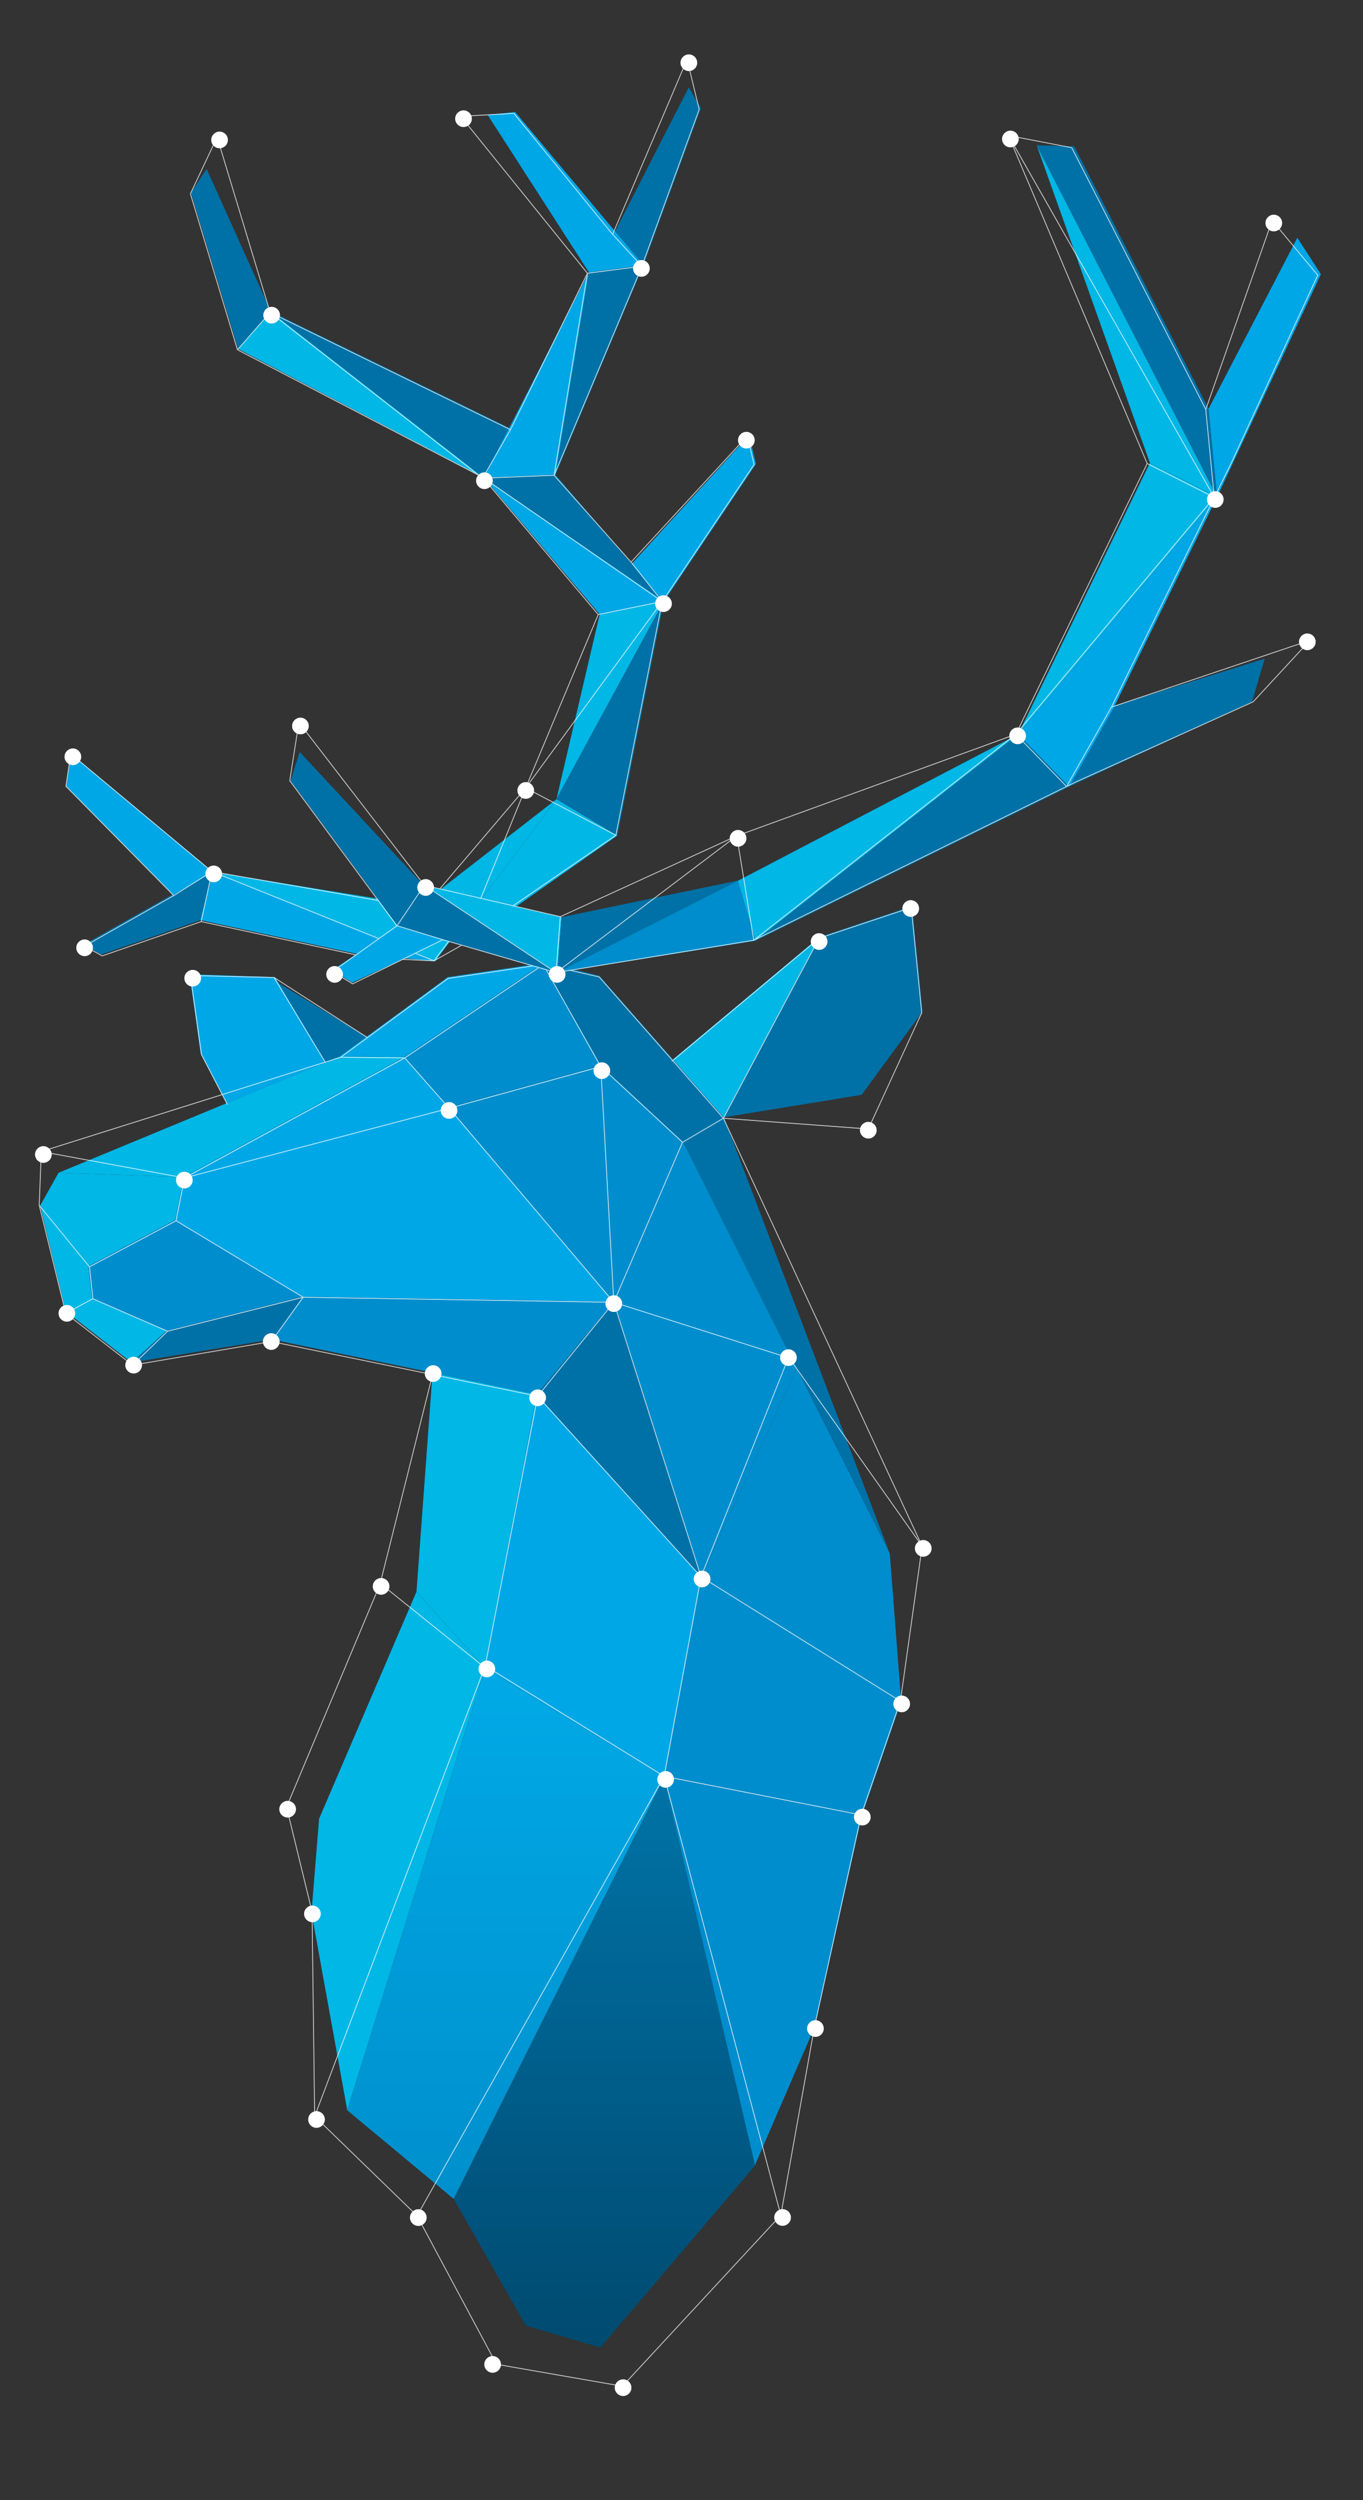 <!--
  - Copyright 2022 Marcel Baumann
  -
  - Licensed under the Apache License, Version 2.0 (the "License"); you may not use this file except in compliance with the License. You may obtain a copy of
  - the License at
  -
  -          https://apache.org/licenses/LICENSE-2.0
  -
  - Unless required by applicable law or agreed to in writing, software distributed under the License is distributed on an "AS IS" BASIS, WITHOUT WARRANTIES
  - OR CONDITIONS OF ANY KIND, either express or implied. See the License for the specific language governing permissions and limitations under the License.
  -->

<svg xmlns="http://www.w3.org/2000/svg" viewBox="0 0 600 1100">
    <rect x="0" y="0" width="600" height="1100" fill="#333333" stroke="none"/>
    <defs>
        <linearGradient id="a" x1="266.13" y1="1032.85" x2="266.13" y2="781.76" gradientUnits="userSpaceOnUse">
            <stop offset="0" stop-color="#004a70"/>
            <stop offset="1" stop-color="#0073a7"/>
        </linearGradient>
        <linearGradient id="b" x1="222.66" y1="967.43" x2="222.66" y2="733.9" gradientUnits="userSpaceOnUse">
            <stop offset="0" stop-color="#008fcd"/>
            <stop offset="1" stop-color="#00aae6"/>
        </linearGradient>
    </defs>
    <title>hero-reindeer</title>
    <path fill="#00b7e6"
          d="M17.69 530.42l21.2 26.67 1.51 14.06-11.46 5.84-11.25-46.57zm87.12-376.91l14.42-16.44 93.72 73.1-108.14-56.66zm159.18 116.78l28.25-5.77-47.29 87.09 19.04-81.32zM149.76 464.67l28.26.29-97.18 52.92-55.07-1.89 123.99-51.32zm95.19-113.06l-60.15 46.76-91.23-14.75 97.97 39.36 53.41-71.37zM40.4 571.15l32.95 14.34-15.43 13.99-28.98-22.49 11.46-5.84z"/>
    <path fill="#00b7e6"
          d="M187.28 389.67l59.98 13.84-1.87 24.72-58.11-38.56zm137.46-2.11l7.87 26.33 115.63-90.83-123.5 64.5zm123.5-64.5l57.96-119.38 29.59 14.92-87.55 104.46zm-257.82 280.9l45.84 9.5-22.78 120.44-30.14-33.61 7.08-96.33z"/>
    <path fill="#00b7e6"
          d="M183.34 700.29l30.14 33.61-60.62 194.56-15.74-87 3.35-41.29 42.87-99.88zM25.77 515.99l55.07 1.89-3.75 18.88-38.2 20.33-21.2-26.67 8.08-14.43zm270.17-49.62l22.67 25.2 42.22-79.38-64.89 54.18zm-81.43-58.63l57.26-40.13-26.82-16-38.17 51 7.73 5.13zM535.79 218.6l-29.59-14.92-49.85-139.76 79.44 154.68z"/>
    <path fill="#0071a6"
          d="M57.92 599.48l15.43-13.99 59.83-14.99-13.41 18.81-61.85 10.17zm60.55-169.55l22.84 38.35 8.94-3.78 11.09-8.33-42.87-26.24zm68.81-40.26l-12.11 17.88 70.22 20.68-58.11-38.56zM36.74 415.65l7.79 4.33 43.69-15.14 5.35-21.22-56.83 32.03zm233.59-313.04l32.87-64.15 5.34 9.08-25.3 69.14-12.91-14.07zm21.91 161.91l-47.29 87.09 26.82 16 20.47-103.09z"/>
    <path fill="#0071a6"
          d="M175.17 407.55l-47.29-64.02 4.04-12.68 55.11 59.19-11.86 17.51zm72.09-4.04L245.4 428l79.72-40.64-77.86 16.15zm241.36-92.4l68.13-21.35-5.62 19.03-80.49 37.31 17.98-34.99zM119.23 137.07l93.72 73.1 12.32-21.41-106.04-51.69zm93.72 73.1l31.57-1.3 47.72 55.65-79.29-54.35z"/>
    <path fill="#0071a6"
          d="M240.45 426.14l4.32 1.19 8.31-.72 10.72 2.65 54.81 62.31-18.04 10.59-36.08-33.4-24.04-42.62zm78.16 65.43l-18.04 10.59 91.12 181.37-73.08-191.96zm-48.36 81.15l-33.99 40.74 72.47 80.32-38.48-121.06zm62.36-158.83l115.63-90.83 22.4 23.04-138.03 67.79zM535.79 218.6L456.35 63.92l16.55.49 59.14 115.42 3.75 38.77zm-291.27-9.73l14.71-89.1 24.01-3.09-38.72 92.19zm-139.71-55.36L84.05 84.74l6.92-10.38 28.26 62.71-14.42 16.44z"/>
    <path fill="url(#a)" d="M292.46 781.76l40.11 170.8-68.28 80.29-32.8-9.66-31.8-55.76 92.77-185.67z"/>
    <path fill="#0071a6" d="M318.61 491.57l42.22-79.38 40.66-13.55 4.62 46.42-26.82 36.63-60.68 9.88z"/>
    <path fill="#008dcd" d="M264.49 468.76l36.08 33.4-30.32 70.56-5.76-103.96zm132.2 279.86l-87.96-54.84-16.27 87.98 86.94 17.03 17.29-50.17z"/>
    <path fill="#008dcd" d="M197.63 487.17l66.86-18.41 5.76 103.96-72.62-85.55zm194.06 196.36l-40.95-81.46-42.01 91.71 87.96 54.84-5-65.09z"/>
    <path fill="#008dcd"
          d="M300.57 502.16l-30.32 70.56 38.48 121.06 42.01-91.71-50.17-99.91zm-122.55-37.2l19.61 22.21 66.86-18.41-24.04-42.62-3.36-.97-59.07 39.79zm114.3 316.8l40.04 170.8 26.17-60.55 20.87-93.22-87.08-17.03zM38.89 557.09l1.51 14.06 32.95 14.34 59.83-14.99-56.09-33.74-38.2 20.33zM245.4 427.84l79.34-40.28 7.87 26.33-87.21 13.95zm24.85 144.88l-137.07-2.22-13.41 18.81 116.49 24.15 33.99-40.74z"/>
    <path fill="#00a7e7"
          d="M146.17 426.9l8.87 5.41 40.76-18.81-20.63-5.95-29 19.35zm66.78-216.73l31.57-1.3 14.71-89.1-46.28 90.4zM29.12 345.98l47.12 47.77 17.33-10.13-62.29-51.91-2.16 14.27zM214.68 50.57l12.11-1.3 56.45 67.41-24.01 3.09-44.55-69.2zm233.56 272.49l87.55-104.46-45.38 92.51-19.77 34.99-22.4-23.04z"/>
    <path d="M93.57 383.61c-.11.52-5.35 21.22-5.35 21.22l68.34 14.71 35 3.43zm142.69 229.85L213.48 733.9l78.98 47.86 16.27-87.98-72.47-80.32z" fill="#00a7e7"/>
    <path fill="url(#b)" d="M213.48 733.9l78.98 47.86-92.77 185.67-46.83-38.97 60.62-194.56z"/>
    <path fill="#00a7e7"
          d="M197.63 487.17L80.84 517.88l-3.75 18.88 56.09 33.74 137.07 2.22-72.62-85.55zm-19.61-22.21l19.61 22.21-116.79 30.71 97.18-52.92zm-28.26-.29l47.31-34.74 35.96-5.29 4.06.53-59.07 39.79-28.26-.29zm63.19-254.5l51.04 60.12 28.25-5.77-79.29-54.35zm322.84 8.43l-3.75-38.77 39.04-75.2 10.38 16.01-45.67 97.96z"/>
    <path fill="#00a7e7" d="M278.11 248.05l51.62-56.48 3.03 12.55-40.71 60.77-13.94-16.84zM121.05 429.93l-37.61-1.3 4.9 34.89 11.39 21.92 43.54-18.03-22.22-37.48z"/>
    <g opacity=".7" fill="none" stroke="#fff" stroke-linecap="round" stroke-linejoin="round" stroke-width=".4">
        <path
            d="M39.37 557.37l1.51 14.03m32.87 14.31l-15.39 14.91m75.09-29.87l-14.04 19.49m212.4-176.57l141.9-69.7 77.9-35.17 25.05-27.08-87.41 29.4 52.86-107.61 37.98-82.43-20.08-24.06-29.23 83.12-59.01-115.16-27.85-5.35L505 203.94l-57.82 119.1-122.85 44.72-77.68 35.55-59.84-13.81-55.24-71.65-4.02 25.62 47.18 63.87-28.34 20.14 8.85 5.39 39.7-19.42 49.84 14.46 87.03-14.24"/>
        <path d="M281.89 118.93l-37.97 90.19 33.88 38.19 51.13-55.45 3.02 12.51-40.42 60.27-20.42 102.85-45.32 31.07"/>
        <path
            d="M193.65 391.01l37.74-44.34 31.95-76.27-50.92-60.42-107.89-56.1-20.71-68.61 11.76-24.94 23.34 77.15 105.8 51.57 33.87-68.83-55.79-69.05 23.43-1.29 43.44 53.22 32.79-76.97 5.33 22.02-25.9 70.78M156.75 420.14l-68.19-14.67-43.58 15.1-7.77-4.31 39.27-22.23-47.47-48.11 2.16-14.24 62.14 51.78 73.15 12.73m10.57 25.89l14.03.65 11.86-6.69M77.49 537.09l-38.12 20.28m38.12-20.28l55.96 33.66m0 0l-59.7 14.96M40.88 571.4l32.87 14.31M17.27 530.3l11.67 47.52m0 0l29.42 22.8M40.88 571.4l-11.94 6.42M17.27 530.3l22.1 27.07m-21.19-50.72l-.91 23.65m247.19-61.05l35.99 33.32m-122.27-37.12l-96.95 52.8m68.76-53.09L18.18 506.65m160-41.2l19.56 22.16m-47.75-22.45l28.19.29m19.56 22.16L81.23 518.25m116.51-30.64l72.46 85.36m-150.79 17.27l-61.05 10.38M318.45 492l63.78 4.72m0 0l23.52-51.12m0 0l-4.61-46.32m0 0l-40.56 13.52m-120.11 13.92l23.99 42.53M318.45 492l42.13-79.2m-109.97 14.03l13.16 3m.69 39.42l5.74 103.72m30.25-70.4l18-10.57M213.62 732.94l78.75 48.59M190.42 604.79L167.29 697m-.14-.53l46.41 37.3m23.12-119.47l-23.06 118.64M167.29 697l-41.15 98.04m0 0l11.23 46.05m0 0l1.14 90.04m80.06 109.09l55.41 9.64m69.74-75.25l-69.74 75.25m105.13-251.34l-20.54 93.01m20.54-93.01l-86.74-16.99m66.2 110l-14.85 83.08m-51.35-193.08l51.35 193.08m3.36-377.31l-38.48 96.44-16.23 87.79m0 0L183.6 974.87m0 0l34.97 65.35m-80.06-109.09l45.09 43.74m30.02-241.93l-75.11 198.19m-17.87-501.06l41.11 26.45M318.45 492l-54.68-62.17m32.07 37.03l64.74-54.06M318.45 492l87.49 188.28"/>
        <path
            d="M396.36 748.47l9.58-68.19-58.54-82.8-77.2-24.51 30.25-70.41M236.68 614.3l71.92 79.44m0 0l87.76 54.73m0 0l-17.25 50.05M236.68 614.3l33.52-41.33M81.23 518.25l-3.74 18.84m55.95 33.66l136.76 2.22 38.4 120.77M18.18 506.65l63.05 11.6m115.96-87.75l-47.2 34.66m-49.92 20.72l-11.36-21.87m0 0l-4.89-34.81m0 0l36.82.87m0 0l22.52 37.24M234.53 425l-37.34 5.5m67.27 38.75l-66.72 18.36m39.38-61.86l-58.94 39.7"/>
        <path
            d="M236.68 614.3l-46.26-9.51-71.01-14.55m78.06-176.08l-6.41 8.57m40.33-76.06l-19.76 48.57m19.76-48.57l39.72 20.82m20.42-102.85l-60.14 82.03m-18.97-136.69l79.11 54.66m-28.19 5.76l28.19-5.76m-47.61-55.52l-31.5 1.29-93.5-72.93-14.39 16.4m178.02-36.74l-23.96 3.08m-14.67 88.9l14.67-88.9m-46.17 90.19l12.3-21.36m44.95-85.95l12.88 14.04m-4.75 130.17l13.73 17.33m-108.8 154.75l8.33 3.34m-97.75-39.27l73.29 29.44m-73.29-29.44l-16.83 10.57m16.83-10.57l-4.74 22.01m98.24-15.97l-12.08 17.84m-.29-.15l20.5 6.26m-8.13-23.95l57.97 38.41m1.87-24.6l-1.87 24.6m0 0l79.55-60.15m0 0l7.48 45.91m115.37-90.63l22.34 22.99m19.73-34.91l-19.73 34.91M505 203.94l29.52 14.89m-3.74-38.69l3.74 38.69m0 0l-87.34 104.21m0 0l-115.37 90.63M443.92 59.64l90.6 159.19"/>
    </g>
    <circle cx="560.73" cy="98.13" r="3.67" fill="#fff"/>
    <circle cx="292.08" cy="265.58" r="3.67" fill="#fff"/>
    <circle cx="444.78" cy="61.16" r="3.67" fill="#fff"/>
    <circle cx="282.35" cy="118.09" r="3.67" fill="#fff"/>
    <circle cx="303.24" cy="27.6" r="3.67" fill="#fff"/>
    <circle cx="204.04" cy="52.22" r="3.67" fill="#fff"/>
    <circle cx="213.25" cy="211.5" r="3.67" fill="#fff"/>
    <circle cx="535" cy="219.78" r="3.67" transform="rotate(-89.92 534.982 219.785)" fill="#fff"/>
    <circle cx="328.55" cy="193.67" r="3.67" fill="#fff"/>
    <circle cx="447.96" cy="323.75" r="3.67" fill="#fff"/>
    <circle cx="400.91" cy="399.71" r="3.67" fill="#fff"/>
    <circle cx="324.9" cy="368.83" r="3.67" fill="#fff"/>
    <circle cx="245.26" cy="428.71" r="3.67" fill="#fff"/>
    <circle cx="19.09" cy="507.94" r="3.67" fill="#fff"/>
    <circle cx="29.44" cy="577.82" r="3.67" fill="#fff"/>
    <circle cx="58.83" cy="600.62" r="3.67" fill="#fff"/>
    <circle cx="119.41" cy="590.24" r="3.67" fill="#fff"/>
    <circle cx="236.68" cy="614.99" r="3.67" fill="#fff"/>
    <circle cx="167.77" cy="697.96" r="3.67" fill="#fff"/>
    <circle cx="126.62" cy="795.99" r="3.67" fill="#fff"/>
    <circle cx="137.53" cy="842.04" r="3.67" fill="#fff"/>
    <circle cx="139.33" cy="932.51" r="3.67" fill="#fff"/>
    <circle cx="184.14" cy="975.67" r="3.67" fill="#fff"/>
    <circle cx="216.86" cy="1040.26" r="3.67" fill="#fff"/>
    <circle cx="274.29" cy="1050.5" r="3.67" fill="#fff"/>
    <circle cx="344.49" cy="975.62" r="3.67" fill="#fff"/>
    <circle cx="358.96" cy="892.49" r="3.67" fill="#fff"/>
    <circle cx="190.68" cy="604.33" r="3.67" fill="#fff"/>
    <circle cx="214.32" cy="734.28" r="3.67" fill="#fff"/>
    <circle cx="270.2" cy="573.55" r="3.67" fill="#fff"/>
    <circle cx="197.67" cy="488.56" r="3.67" fill="#fff"/>
    <circle cx="81.15" cy="519.21" r="3.67" fill="#fff"/>
    <circle cx="264.93" cy="471.06" r="3.67" fill="#fff"/>
    <circle cx="406.42" cy="681.24" r="3.67" fill="#fff"/>
    <circle cx="309.07" cy="694.7" r="3.67" fill="#fff"/>
    <circle cx="293.01" cy="782.87" r="3.67" fill="#fff"/>
    <circle cx="379.59" cy="799.47" r="3.67" fill="#fff"/>
    <circle cx="347.08" cy="597.3" r="3.67" fill="#fff"/>
    <circle cx="396.93" cy="749.66" r="3.67" fill="#fff"/>
    <circle cx="84.83" cy="430.38" r="3.67" fill="#fff"/>
    <circle cx="37.25" cy="417" r="3.67" fill="#fff"/>
    <circle cx="94.08" cy="384.49" r="3.67" fill="#fff"/>
    <circle cx="132.25" cy="319.41" r="3.67" fill="#fff"/>
    <circle cx="119.58" cy="138.68" r="3.67" fill="#fff"/>
    <circle cx="231.44" cy="347.78" r="3.67" fill="#fff"/>
    <circle cx="187.37" cy="390.46" r="3.67" fill="#fff"/>
    <circle cx="32.07" cy="332.96" r="3.67" fill="#fff"/>
    <circle cx="147.3" cy="428.71" r="3.67" fill="#fff"/>
    <circle cx="360.58" cy="414.25" r="3.67" fill="#fff"/>
    <circle cx="382.23" cy="497.26" r="3.67" fill="#fff"/>
    <circle cx="575.5" cy="282.38" r="3.67" fill="#fff"/>
    <circle cx="96.65" cy="61.57" r="3.67" fill="#fff"/>
</svg>
